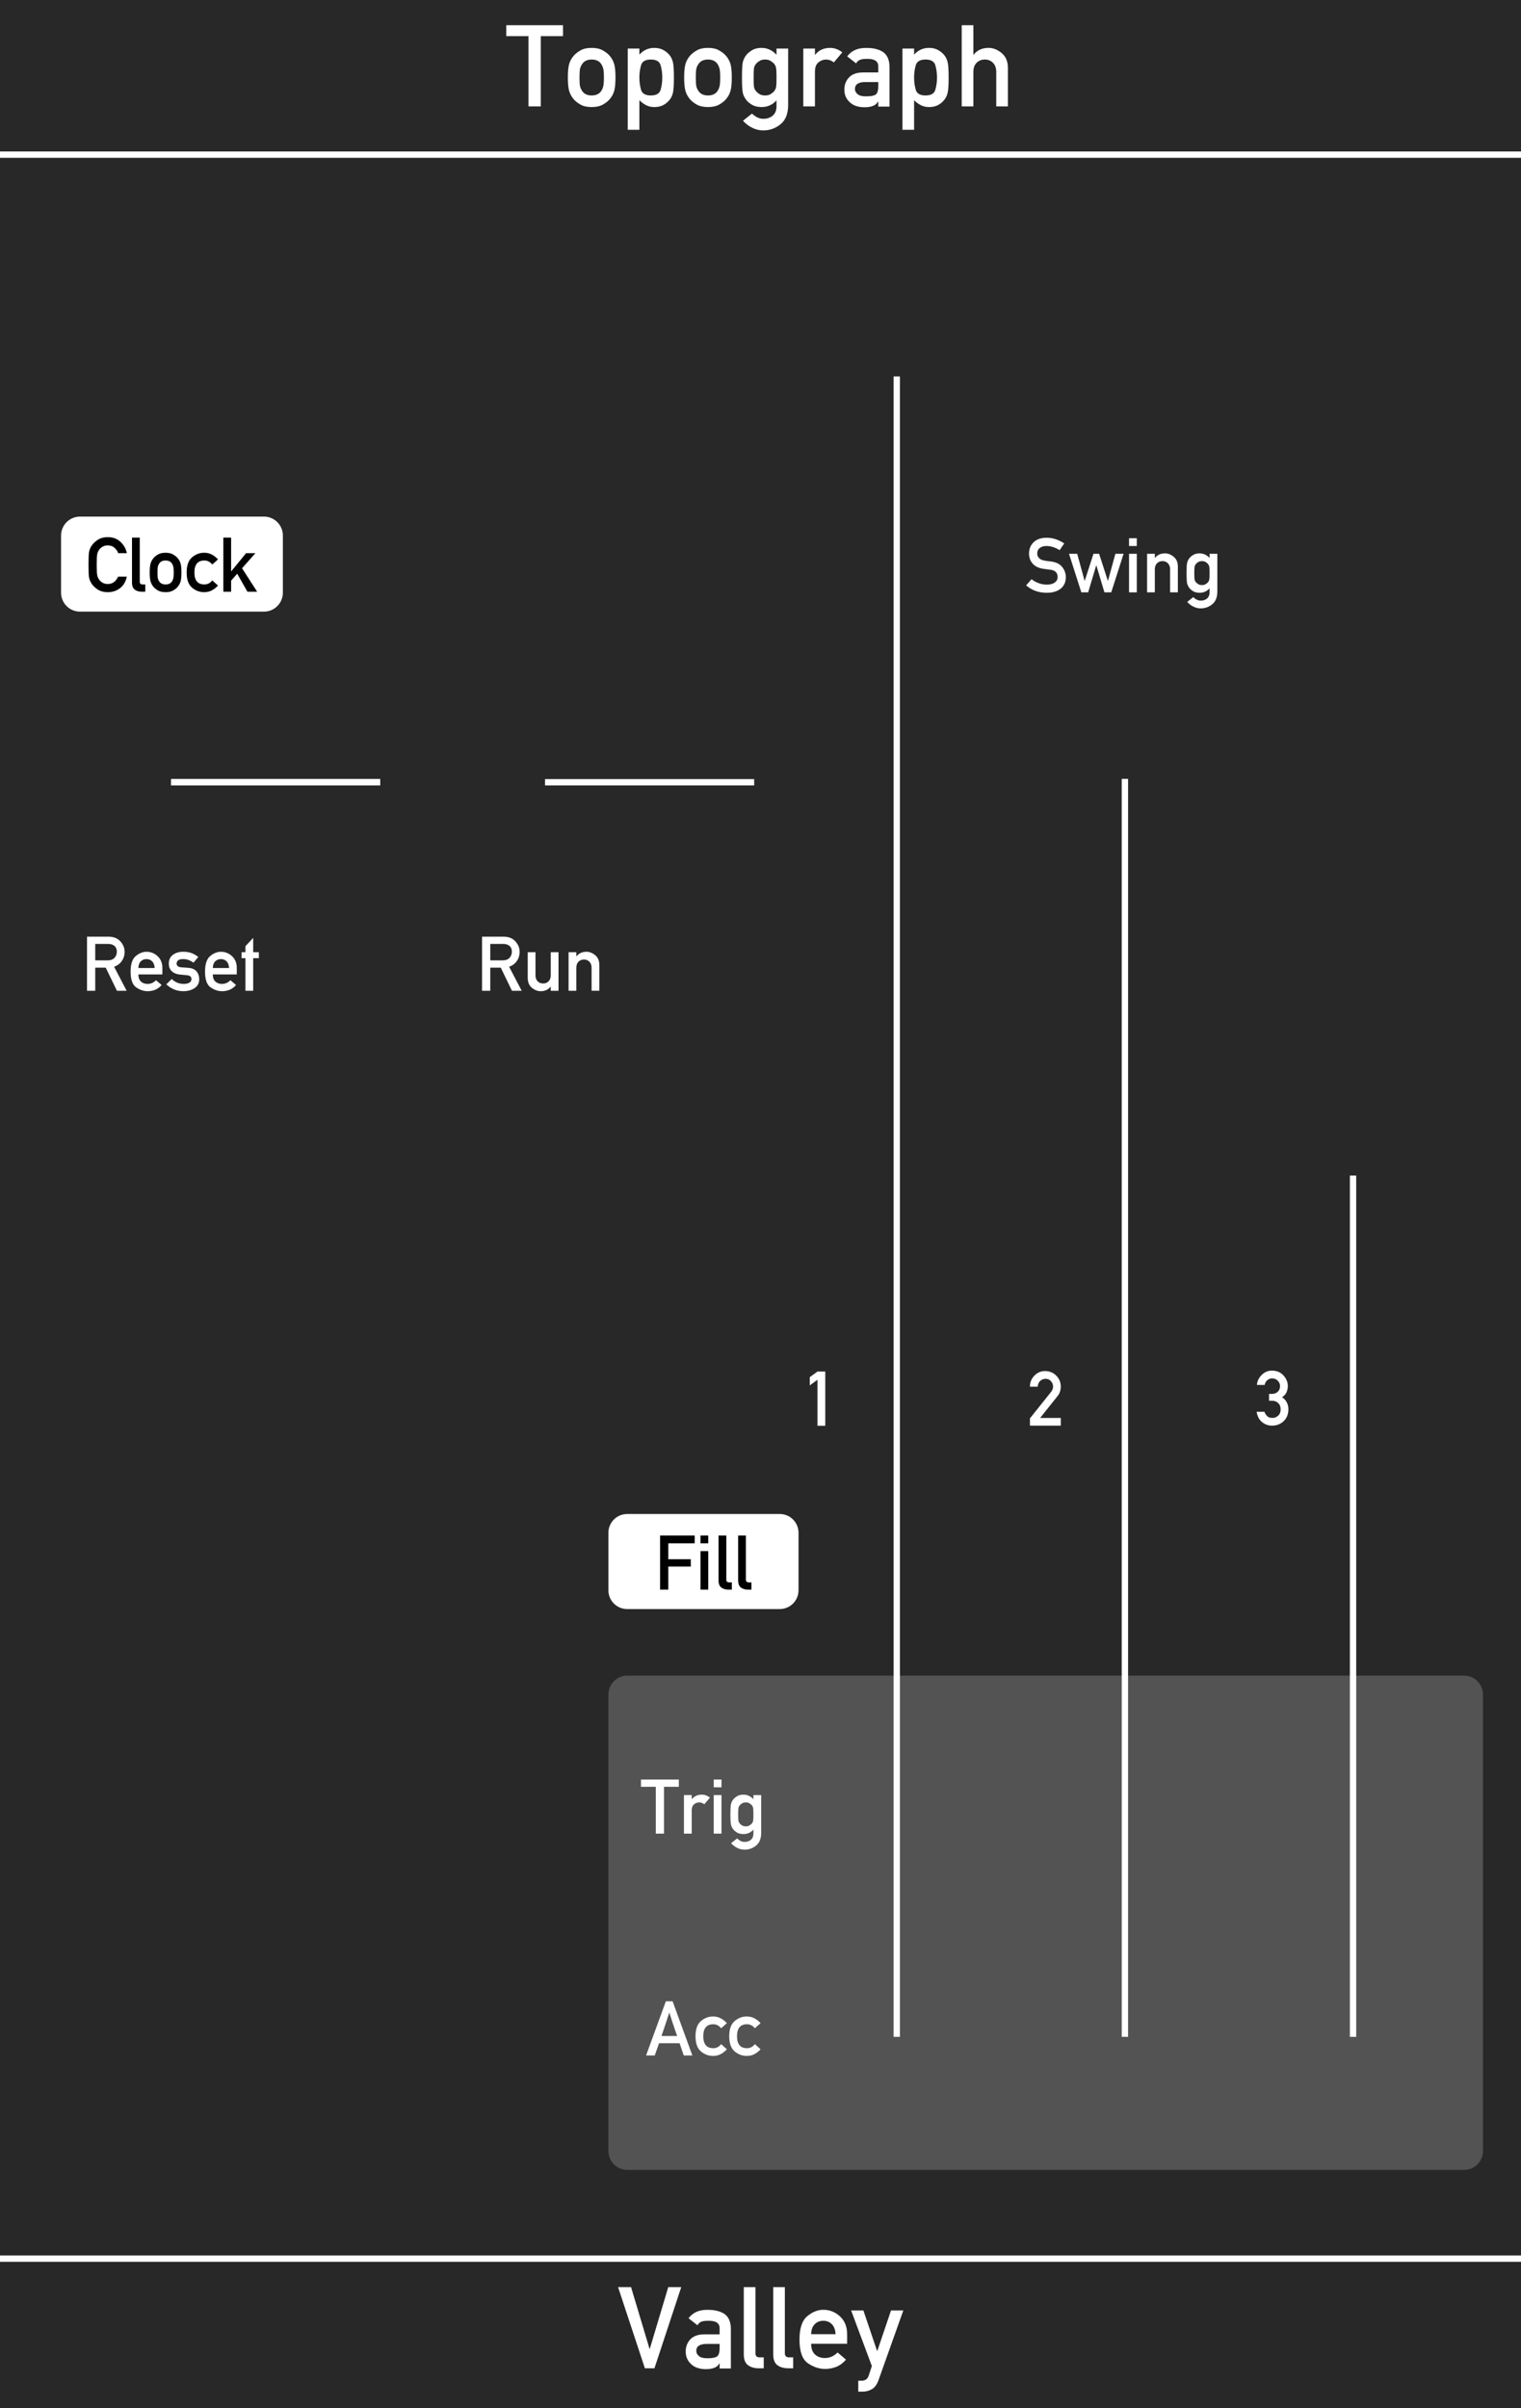 <svg xmlns="http://www.w3.org/2000/svg" xmlns:svg="http://www.w3.org/2000/svg" id="svg8" width="240" height="380" x="0" y="0" version="1.1" viewBox="-177 230.9 240 380" xml:space="preserve" style="enable-background:new -177 230.9 240 380"><style id="style815" type="text/css"/><path id="rect817" d="M -177,230.9 H 63 v 380 h -240 z" style="fill:#282828;fill-opacity:1"/><path id="line820" d="M 63,587.3 H -177" style="fill:none;stroke:#fff;stroke-miterlimit:10"/><path id="line822" d="M 63,255.3 H -177" style="fill:none;stroke:#fff;stroke-miterlimit:10"/><path id="rect1086" d="M -78,495.3 H 54 c 1.662,0 3,1.338 3,3 V 570.3 c 0,1.662 -1.338,3 -3,3 H -78 c -1.662,0 -3,-1.338 -3,-3 v -72 c 0,-1.662 1.338,-3 3,-3 z" style="fill:#535353;fill-opacity:1;stroke-width:1"/><path id="rect867" d="m -78.033,469.8 h 24.065 c 1.644,0 2.967,1.323 2.967,2.967 v 9.065 c 0,1.644 -1.323,2.967 -2.967,2.967 H -78.033 C -79.677,484.8 -81,483.477 -81,481.833 v -9.065 c 0,-1.644 1.323,-2.967 2.967,-2.967 z" style="fill:#fff;fill-opacity:1;stroke-width:1"/><g id="text828" aria-label="Topograph" transform="matrix(1 0 0 1 -97.153 247.677)" style="font-size:18px;font-family:AlteDIN1451Mittelschrift;fill:#fff"><path id="path1182" d="M 3.542,0.009 V -11.074 H 0.035 v -1.723 H 8.991 v 1.723 H 5.484 V 0.009 Z" style="font-size:18px;font-family:AlteDIN1451Mittelschrift;fill:#fff"/><path id="path1184" d="m 9.756,-4.562 q 0,-1.468 0.229,-2.188 0.229,-0.721 0.756,-1.301 0.378,-0.413 1.037,-0.791 0.668,-0.378 1.74,-0.378 1.055,0 1.723,0.378 0.668,0.378 1.046,0.791 0.527,0.58 0.756,1.301 0.229,0.721 0.229,2.188 0,1.494 -0.229,2.215 -0.229,0.721 -0.756,1.301 -0.378,0.422 -1.046,0.791 -0.668,0.369 -1.723,0.369 -1.072,0 -1.74,-0.369 -0.659,-0.369 -1.037,-0.791 Q 10.213,-1.626 9.984,-2.347 9.756,-3.067 9.756,-4.562 Z m 5.687,0.018 q 0,-0.993 -0.105,-1.397 -0.097,-0.404 -0.343,-0.773 -0.483,-0.668 -1.477,-0.668 -1.011,0 -1.477,0.668 -0.264,0.369 -0.36,0.773 -0.088,0.404 -0.088,1.38 0,1.002 0.088,1.415 0.097,0.404 0.36,0.765 0.466,0.668 1.477,0.668 0.993,0 1.477,-0.668 0.246,-0.36 0.343,-0.765 0.105,-0.404 0.105,-1.397 z" style="font-size:18px;font-family:AlteDIN1451Mittelschrift;fill:#fff"/><path id="path1186" d="M 19.204,3.7 V -9.114 h 1.837 V -8.156 q 0.958,-1.063 2.355,-1.063 0.835,0 1.441,0.343 0.606,0.334 1.002,0.844 0.378,0.492 0.51,1.151 0.141,0.65 0.141,2.338 0,1.679 -0.141,2.338 -0.132,0.659 -0.51,1.143 -0.396,0.519 -1.002,0.853 -0.606,0.325 -1.441,0.325 -0.712,0 -1.283,-0.29 -0.562,-0.29 -1.072,-0.782 V 3.7 Z m 3.639,-5.414 q 1.292,0 1.547,-0.888 0.264,-0.888 0.264,-1.942 0,-1.055 -0.264,-1.942 -0.255,-0.896 -1.547,-0.896 -1.292,0 -1.547,0.923 -0.255,0.923 -0.255,1.916 0,0.993 0.255,1.916 0.255,0.914 1.547,0.914 z" style="font-size:18px;font-family:AlteDIN1451Mittelschrift;fill:#fff"/><path id="path1188" d="m 28.107,-4.562 q 0,-1.468 0.229,-2.188 0.229,-0.721 0.756,-1.301 0.378,-0.413 1.037,-0.791 0.668,-0.378 1.74,-0.378 1.055,0 1.723,0.378 0.668,0.378 1.046,0.791 0.527,0.58 0.756,1.301 0.229,0.721 0.229,2.188 0,1.494 -0.229,2.215 -0.229,0.721 -0.756,1.301 -0.378,0.422 -1.046,0.791 -0.668,0.369 -1.723,0.369 -1.072,0 -1.74,-0.369 -0.659,-0.369 -1.037,-0.791 -0.527,-0.58 -0.756,-1.301 -0.229,-0.721 -0.229,-2.215 z m 5.687,0.018 q 0,-0.993 -0.105,-1.397 -0.097,-0.404 -0.343,-0.773 -0.483,-0.668 -1.477,-0.668 -1.011,0 -1.477,0.668 -0.264,0.369 -0.36,0.773 -0.088,0.404 -0.088,1.38 0,1.002 0.088,1.415 0.097,0.404 0.36,0.765 0.466,0.668 1.477,0.668 0.993,0 1.477,-0.668 0.246,-0.36 0.343,-0.765 0.105,-0.404 0.105,-1.397 z" style="font-size:18px;font-family:AlteDIN1451Mittelschrift;fill:#fff"/><path id="path1190" d="m 42.68,0 v -0.94 q -0.958,1.055 -2.355,1.055 -0.896,0 -1.503,-0.352 -0.598,-0.36 -0.905,-0.756 -0.396,-0.51 -0.545,-1.081 -0.141,-0.571 -0.141,-2.47 0,-1.898 0.141,-2.47 0.149,-0.571 0.545,-1.09 0.308,-0.387 0.905,-0.747 0.606,-0.369 1.503,-0.369 1.336,0 2.355,1.081 v -0.976 h 1.837 v 8.912 q 0,2.057 -1.204,3.032 -1.195,0.976 -2.751,0.976 -0.879,0 -1.723,-0.422 -0.844,-0.422 -1.45,-1.107 L 38.812,1.143 q 0.334,0.334 0.791,0.58 0.466,0.246 0.993,0.246 0.914,0 1.494,-0.51 Q 42.68,0.949 42.68,0 Z m -3.612,-4.544 q 0,1.099 0.053,1.459 0.062,0.36 0.308,0.668 0.185,0.246 0.545,0.475 0.36,0.229 0.914,0.229 0.536,0 0.888,-0.229 0.36,-0.229 0.554,-0.475 0.237,-0.308 0.29,-0.668 0.062,-0.36 0.062,-1.459 0,-1.099 -0.062,-1.459 -0.053,-0.36 -0.29,-0.677 -0.193,-0.237 -0.554,-0.466 -0.352,-0.237 -0.888,-0.237 -0.554,0 -0.914,0.237 -0.36,0.229 -0.545,0.466 -0.246,0.316 -0.308,0.677 -0.053,0.36 -0.053,1.459 z" style="font-size:18px;font-family:AlteDIN1451Mittelschrift;fill:#fff"/><path id="path1192" d="M 46.907,0.009 V -9.114 h 1.837 v 0.976 h 0.035 q 0.853,-1.081 2.373,-1.081 1.002,0 1.907,0.703 l -1.327,1.582 q -0.598,-0.448 -1.213,-0.448 -0.677,0 -1.23,0.457 -0.545,0.448 -0.545,1.45 v 5.484 z" style="font-size:18px;font-family:AlteDIN1451Mittelschrift;fill:#fff"/><path id="path1194" d="m 58.737,0.044 v -0.809 h -0.035 q -0.255,0.475 -0.765,0.686 -0.545,0.229 -1.424,0.229 -1.512,-0.035 -2.285,-0.809 -0.844,-0.773 -0.844,-1.978 0,-1.143 0.729,-1.916 0.729,-0.773 2.153,-0.791 h 2.47 v -0.967 q 0.009,-1.213 -1.819,-1.178 -0.633,0 -1.055,0.141 -0.413,0.185 -0.624,0.571 l -1.406,-1.107 q 1.02,-1.362 2.997,-1.327 1.661,-0.018 2.672,0.65 0.993,0.694 1.011,2.355 v 6.249 z m 0,-3.208 v -0.668 h -2.136 q -1.564,0.044 -1.547,1.107 0,0.457 0.404,0.791 0.387,0.36 1.274,0.36 1.125,0.018 1.582,-0.272 0.422,-0.29 0.422,-1.318 z" style="font-size:18px;font-family:AlteDIN1451Mittelschrift;fill:#fff"/><path id="path1196" d="M 62.552,3.7 V -9.114 h 1.837 V -8.156 q 0.958,-1.063 2.355,-1.063 0.835,0 1.441,0.343 0.606,0.334 1.002,0.844 0.378,0.492 0.51,1.151 0.141,0.65 0.141,2.338 0,1.679 -0.141,2.338 -0.132,0.659 -0.51,1.143 -0.396,0.519 -1.002,0.853 -0.606,0.325 -1.441,0.325 -0.712,0 -1.283,-0.29 -0.562,-0.29 -1.072,-0.782 V 3.7 Z m 3.639,-5.414 q 1.292,0 1.547,-0.888 0.264,-0.888 0.264,-1.942 0,-1.055 -0.264,-1.942 -0.255,-0.896 -1.547,-0.896 -1.292,0 -1.547,0.923 -0.255,0.923 -0.255,1.916 0,0.993 0.255,1.916 0.255,0.914 1.547,0.914 z" style="font-size:18px;font-family:AlteDIN1451Mittelschrift;fill:#fff"/><path id="path1198" d="M 71.903,0.009 V -12.797 h 1.837 v 4.658 h 0.035 q 0.853,-1.081 2.373,-1.081 1.063,0 2.048,0.809 0.993,0.809 0.993,2.355 V 0.009 H 77.353 V -5.423 q 0,-0.923 -0.519,-1.441 -0.51,-0.519 -1.274,-0.519 -0.791,0 -1.31,0.519 -0.51,0.519 -0.51,1.441 v 5.432 z" style="font-size:18px;font-family:AlteDIN1451Mittelschrift;fill:#fff"/></g><g id="text830" aria-label="Valley" transform="matrix(1 0 0 1 -79.508 604.591)" style="font-size:18px;font-family:AlteDIN1451Mittelschrift;fill:#fff"><path id="path1118" d="M 4.263,0.009 0.035,-12.797 H 2.083 l 2.918,9.747 h 0.035 L 7.954,-12.797 H 10.002 L 5.774,0.009 Z" style="font-size:18px;font-family:AlteDIN1451Mittelschrift;fill:#fff"/><path id="path1120" d="m 16.058,0.044 v -0.809 h -0.035 q -0.255,0.475 -0.765,0.686 -0.545,0.229 -1.424,0.229 -1.512,-0.035 -2.285,-0.809 -0.844,-0.773 -0.844,-1.978 0,-1.143 0.729,-1.916 0.729,-0.773 2.153,-0.791 h 2.47 v -0.967 q 0.009,-1.213 -1.819,-1.178 -0.633,0 -1.055,0.141 -0.413,0.185 -0.624,0.571 l -1.406,-1.107 q 1.02,-1.362 2.997,-1.327 1.661,-0.018 2.672,0.65 0.993,0.694 1.011,2.355 v 6.249 z m 0,-3.208 v -0.668 h -2.136 q -1.564,0.044 -1.547,1.107 0,0.457 0.404,0.791 0.387,0.36 1.274,0.36 1.125,0.018 1.582,-0.272 0.422,-0.29 0.422,-1.318 z" style="font-size:18px;font-family:AlteDIN1451Mittelschrift;fill:#fff"/><path id="path1122" d="M 19.872,-2.197 V -12.797 h 1.837 v 10.45 q 0,0.633 0.686,0.633 h 0.624 v 1.723 h -0.809 q -1.002,0 -1.67,-0.483 -0.668,-0.492 -0.668,-1.723 z" style="font-size:18px;font-family:AlteDIN1451Mittelschrift;fill:#fff"/><path id="path1124" d="M 24.513,-2.197 V -12.797 h 1.837 v 10.45 q 0,0.633 0.686,0.633 h 0.624 v 1.723 h -0.809 q -1.002,0 -1.67,-0.483 -0.668,-0.492 -0.668,-1.723 z" style="font-size:18px;font-family:AlteDIN1451Mittelschrift;fill:#fff"/><path id="path1126" d="m 36.176,-3.858 h -5.678 q 0,1.125 0.606,1.688 0.615,0.562 1.564,0.562 1.134,0 2.004,-0.879 L 36,-1.354 q -0.677,0.791 -1.529,1.134 -0.844,0.334 -1.767,0.334 -1.406,0 -2.725,-0.905 -1.318,-0.914 -1.318,-3.727 0,-2.663 1.213,-3.683 1.222,-1.02 2.549,-1.02 1.503,0 2.628,1.046 1.125,1.037 1.125,2.804 z m -5.678,-1.512 h 3.85 q -0.044,-1.028 -0.58,-1.573 -0.536,-0.545 -1.345,-0.545 -0.817,0 -1.362,0.545 -0.536,0.545 -0.562,1.573 z" style="font-size:18px;font-family:AlteDIN1451Mittelschrift;fill:#fff"/><path id="path1128" d="M 40.078,-0.343 36.809,-9.114 h 1.934 l 2.162,6.39 h 0.035 l 2.162,-6.39 h 1.942 L 41.124,1.898 Q 40.737,2.953 40.061,3.322 39.384,3.7 38.549,3.7 H 37.934 V 1.969 h 0.545 q 0.826,0 1.099,-0.791 z" style="font-size:18px;font-family:AlteDIN1451Mittelschrift;fill:#fff"/></g><path id="line838" d="m -35.5,290.3 v 262" style="fill:none;stroke:#fff;stroke-miterlimit:10"/><path id="line840" d="m 0.5,353.8 v 198.5" style="fill:none;stroke:#fff;stroke-miterlimit:10"/><path id="line842" d="m 36.5,416.4 v 135.9" style="fill:none;stroke:#fff;stroke-miterlimit:10"/><g id="text844" aria-label="1" transform="translate(-50.025,455.854)" style="font-size:12px;font-family:AlteDIN1451Mittelschrift;fill:#fff"><path id="path1271" d="m 2.016,0.023 v -7.26 l -1.219,0.891 V -7.646 L 2.016,-8.531 h 1.23 v 8.555 z" style="font-size:12px;font-family:AlteDIN1451Mittelschrift;fill:#fff"/></g><g id="text846" aria-label="2" transform="translate(-14.88,455.853)" style="font-size:12px;font-family:AlteDIN1451Mittelschrift;fill:#fff"><path id="path1274" d="M 0.393,0.006 V -1.143 L 3.732,-5.32 q 0.193,-0.246 0.252,-0.451 0.059,-0.205 0.059,-0.398 0,-0.445 -0.316,-0.826 -0.316,-0.387 -0.861,-0.387 -0.498,0 -0.855,0.334 -0.352,0.328 -0.393,0.902 H 0.393 q 0.006,-1.037 0.709,-1.746 0.703,-0.715 1.67,-0.715 1.066,0 1.775,0.721 0.715,0.715 0.715,1.729 0,0.867 -0.51,1.5 l -2.748,3.445 h 3.258 v 1.219 z" style="font-size:12px;font-family:AlteDIN1451Mittelschrift;fill:#fff"/></g><g id="text848" aria-label="3" transform="translate(21.12,455.783)" style="font-size:12px;font-family:AlteDIN1451Mittelschrift;fill:#fff"><path id="path1277" d="m 2.121,-3.855 v -1.078 h 0.422 q 0.609,0 0.961,-0.34 0.357,-0.346 0.357,-0.873 0,-0.521 -0.369,-0.879 -0.369,-0.357 -0.879,-0.357 -0.387,0 -0.732,0.258 -0.346,0.258 -0.445,0.773 H 0.211 Q 0.281,-7.254 0.967,-7.928 1.652,-8.607 2.566,-8.607 q 1.143,0 1.828,0.756 0.691,0.75 0.691,1.682 0,0.492 -0.193,0.961 -0.193,0.463 -0.721,0.803 0.539,0.346 0.773,0.85 0.234,0.504 0.234,1.02 0,1.195 -0.75,1.904 -0.75,0.709 -1.84,0.709 -0.867,0 -1.564,-0.557 Q 0.334,-1.043 0.164,-2.115 h 1.225 q 0.17,0.439 0.457,0.709 0.287,0.264 0.814,0.264 0.51,0 0.902,-0.357 0.393,-0.363 0.393,-0.996 0,-0.639 -0.393,-0.996 -0.387,-0.363 -0.926,-0.363 z" style="font-size:12px;font-family:AlteDIN1451Mittelschrift;fill:#fff"/></g><g id="text850" aria-label="Reset" transform="matrix(1 0 0 1 -164.177 387.23)" style="font-size:12px;font-family:AlteDIN1451Mittelschrift;fill:#fff"><path id="path1160" d="m 2.203,-7.383 v 2.59 h 1.957 q 0.727,0 1.09,-0.404 0.363,-0.404 0.363,-0.949 0,-0.65 -0.434,-0.973 Q 4.816,-7.383 4.236,-7.383 Z M 0.908,0.006 V -8.531 H 4.248 q 1.096,0 1.734,0.562 0.357,0.311 0.604,0.779 0.252,0.469 0.252,1.043 0,0.826 -0.445,1.465 -0.439,0.633 -1.213,0.896 L 7.16,0.006 H 5.625 L 3.861,-3.639 H 2.203 v 3.645 z" style="font-size:12px;font-family:AlteDIN1451Mittelschrift;fill:#fff"/><path id="path1162" d="M 12.797,-2.572 H 9.012 q 0,0.75 0.404,1.125 0.41,0.375 1.043,0.375 0.756,0 1.336,-0.586 l 0.885,0.756 Q 12.229,-0.375 11.66,-0.146 q -0.562,0.223 -1.178,0.223 -0.938,0 -1.816,-0.604 -0.879,-0.609 -0.879,-2.484 0,-1.775 0.809,-2.455 0.814,-0.68 1.699,-0.68 1.002,0 1.752,0.697 0.75,0.691 0.75,1.869 z M 9.012,-3.58 h 2.566 q -0.029,-0.686 -0.387,-1.049 -0.357,-0.363 -0.896,-0.363 -0.545,0 -0.908,0.363 -0.357,0.363 -0.375,1.049 z" style="font-size:12px;font-family:AlteDIN1451Mittelschrift;fill:#fff"/><path id="path1164" d="m 13.418,-1.008 0.855,-0.844 q 0.797,0.779 1.916,0.779 0.521,0 0.861,-0.193 0.34,-0.199 0.34,-0.586 0,-0.533 -0.744,-0.598 l -1.078,-0.1 q -0.756,-0.059 -1.254,-0.498 -0.498,-0.439 -0.498,-1.225 0,-0.926 0.65,-1.4 0.65,-0.475 1.617,-0.475 0.797,0 1.365,0.229 0.568,0.223 1.02,0.598 l -0.756,0.891 q -0.363,-0.246 -0.75,-0.404 -0.387,-0.158 -0.879,-0.158 -0.586,0 -0.814,0.211 -0.229,0.205 -0.229,0.521 0,0.199 0.17,0.369 0.17,0.17 0.633,0.205 l 1.008,0.07 q 0.943,0.064 1.354,0.586 0.41,0.516 0.41,1.236 0,0.896 -0.732,1.383 -0.732,0.486 -1.787,0.486 -1.518,0 -2.678,-1.084 z" style="font-size:12px;font-family:AlteDIN1451Mittelschrift;fill:#fff"/><path id="path1166" d="m 24.539,-2.572 h -3.785 q 0,0.75 0.404,1.125 0.41,0.375 1.043,0.375 0.756,0 1.336,-0.586 l 0.885,0.756 Q 23.971,-0.375 23.402,-0.146 q -0.562,0.223 -1.178,0.223 -0.938,0 -1.816,-0.604 -0.879,-0.609 -0.879,-2.484 0,-1.775 0.809,-2.455 0.814,-0.68 1.699,-0.68 1.002,0 1.752,0.697 0.75,0.691 0.75,1.869 z m -3.785,-1.008 h 2.566 q -0.029,-0.686 -0.387,-1.049 -0.357,-0.363 -0.896,-0.363 -0.545,0 -0.908,0.363 -0.357,0.363 -0.375,1.049 z" style="font-size:12px;font-family:AlteDIN1451Mittelschrift;fill:#fff"/><path id="path1168" d="M 25.904,0.012 V -5.139 h -0.609 v -0.938 h 0.609 V -7.031 l 1.225,-1.307 v 2.262 h 0.891 v 0.938 h -0.891 v 5.15 z" style="font-size:12px;font-family:AlteDIN1451Mittelschrift;fill:#fff"/></g><g id="text852" aria-label="Run" transform="translate(-101.845,387.23)" style="font-size:12px;font-family:AlteDIN1451Mittelschrift;fill:#fff"><path id="path895" d="m 2.203,-7.383 v 2.59 h 1.957 q 0.727,0 1.09,-0.404 0.363,-0.404 0.363,-0.949 0,-0.65 -0.434,-0.973 Q 4.816,-7.383 4.236,-7.383 Z M 0.908,0.006 V -8.531 H 4.248 q 1.096,0 1.734,0.562 0.357,0.311 0.604,0.779 0.252,0.469 0.252,1.043 0,0.826 -0.445,1.465 -0.439,0.633 -1.213,0.896 L 7.16,0.006 H 5.625 L 3.861,-3.639 H 2.203 v 3.645 z" style="font-size:12px;font-family:AlteDIN1451Mittelschrift;fill:#fff"/><path id="path897" d="m 8.115,-2.033 v -4.043 h 1.225 v 3.627 q 0,0.621 0.34,0.967 0.346,0.34 0.873,0.34 0.51,0 0.85,-0.34 0.346,-0.346 0.346,-0.967 v -3.627 h 1.225 v 6.082 h -1.225 v -0.645 h -0.023 q -0.568,0.715 -1.57,0.715 -0.721,0 -1.383,-0.533 -0.656,-0.539 -0.656,-1.576 z" style="font-size:12px;font-family:AlteDIN1451Mittelschrift;fill:#fff"/><path id="path899" d="M 14.561,0.006 V -6.076 h 1.225 v 0.65 h 0.023 q 0.568,-0.721 1.582,-0.721 0.709,0 1.365,0.539 0.662,0.539 0.662,1.57 v 4.043 h -1.225 V -3.615 q 0,-0.615 -0.346,-0.961 -0.34,-0.346 -0.85,-0.346 -0.527,0 -0.873,0.346 -0.34,0.346 -0.34,0.961 v 3.621 z" style="font-size:12px;font-family:AlteDIN1451Mittelschrift;fill:#fff"/></g><path id="rect1268" d="m -164.365,312.414 h 29 c 1.662,0 3,1.338 3,3 v 9 c 0,1.662 -1.338,3 -3,3 h -29 c -1.662,0 -3,-1.338 -3,-3 v -9 c 0,-1.662 1.338,-3 3,-3 z" style="fill:#fff;fill-opacity:1;stroke-width:1"/><g id="text854" aria-label="Clock" transform="matrix(1 0 0 1 -163.655 324.266)" style="font-size:12px;font-family:AlteDIN1451Mittelschrift;fill:#000;fill-opacity:1"><path id="path1171" d="m 5.303,-2.379 h 1.365 q -0.252,1.195 -1.078,1.828 -0.826,0.627 -1.922,0.627 -1.008,0 -1.693,-0.48 Q 1.295,-0.891 0.996,-1.453 0.785,-1.828 0.703,-2.273 0.621,-2.719 0.621,-4.26 q 0,-1.541 0.082,-1.986 0.082,-0.445 0.293,-0.82 0.299,-0.557 0.979,-1.049 0.686,-0.492 1.693,-0.492 1.213,0 2.004,0.75 0.797,0.744 0.996,1.781 H 5.303 Q 5.145,-6.568 4.711,-6.938 4.283,-7.307 3.668,-7.307 q -0.457,0 -0.791,0.188 -0.334,0.188 -0.527,0.434 -0.252,0.328 -0.346,0.721 -0.088,0.393 -0.088,1.705 0,1.318 0.088,1.711 0.094,0.393 0.346,0.709 0.193,0.258 0.527,0.445 0.334,0.182 0.791,0.182 1.078,0 1.635,-1.166 z" style="font-size:12px;font-family:AlteDIN1451Mittelschrift;fill:#000;fill-opacity:1"/><path id="path1173" d="M 7.482,-1.465 V -8.531 h 1.225 v 6.967 q 0,0.422 0.457,0.422 H 9.58 V 0.006 H 9.041 q -0.668,0 -1.113,-0.322 -0.445,-0.328 -0.445,-1.148 z" style="font-size:12px;font-family:AlteDIN1451Mittelschrift;fill:#000;fill-opacity:1"/><path id="path1175" d="m 10.277,-3.041 q 0,-0.979 0.152,-1.459 0.152,-0.48 0.504,-0.867 0.252,-0.275 0.691,-0.527 0.445,-0.252 1.16,-0.252 0.703,0 1.148,0.252 0.445,0.252 0.697,0.527 0.352,0.387 0.504,0.867 0.152,0.48 0.152,1.459 0,0.996 -0.152,1.477 -0.152,0.48 -0.504,0.867 -0.252,0.281 -0.697,0.527 -0.445,0.246 -1.148,0.246 -0.715,0 -1.16,-0.246 -0.439,-0.246 -0.691,-0.527 -0.352,-0.387 -0.504,-0.867 -0.152,-0.48 -0.152,-1.477 z m 3.791,0.012 q 0,-0.662 -0.07,-0.932 -0.064,-0.27 -0.229,-0.516 -0.322,-0.445 -0.984,-0.445 -0.674,0 -0.984,0.445 -0.176,0.246 -0.24,0.516 -0.059,0.27 -0.059,0.92 0,0.668 0.059,0.943 0.064,0.27 0.24,0.51 0.311,0.445 0.984,0.445 0.662,0 0.984,-0.445 0.164,-0.24 0.229,-0.51 0.07,-0.27 0.07,-0.932 z" style="font-size:12px;font-family:AlteDIN1451Mittelschrift;fill:#000;fill-opacity:1"/><path id="path1177" d="m 20.15,-1.781 0.902,0.809 q -0.398,0.457 -0.949,0.756 -0.545,0.293 -1.236,0.293 -1.055,0 -1.91,-0.715 -0.85,-0.721 -0.85,-2.391 0,-1.67 0.85,-2.391 0.855,-0.727 1.91,-0.727 0.691,0 1.236,0.299 0.551,0.299 0.949,0.756 l -0.902,0.803 q -0.516,-0.633 -1.236,-0.633 -1.582,0 -1.582,1.893 0,1.887 1.582,1.887 0.727,0 1.236,-0.639 z" style="font-size:12px;font-family:AlteDIN1451Mittelschrift;fill:#000;fill-opacity:1"/><path id="path1179" d="M 21.896,0.006 V -8.531 h 1.225 v 5.314 h 0.023 l 2.338,-2.859 h 1.465 l -2.098,2.379 2.385,3.703 h -1.535 l -1.617,-2.842 -0.961,1.096 v 1.746 z" style="font-size:12px;font-family:AlteDIN1451Mittelschrift;fill:#000;fill-opacity:1"/></g><g id="text856" aria-label="Trig" transform="matrix(1 0 0 1 -75.882 520.23)" style="font-size:12px;font-family:AlteDIN1451Mittelschrift;fill:#fff"><path id="path1102" d="M 2.361,0.006 V -7.383 H 0.023 V -8.531 h 5.971 v 1.148 H 3.656 v 7.389 z" style="font-size:12px;font-family:AlteDIN1451Mittelschrift;fill:#fff"/><path id="path1104" d="M 6.803,0.006 V -6.076 h 1.225 v 0.65 h 0.023 q 0.568,-0.721 1.582,-0.721 0.668,0 1.271,0.469 l -0.885,1.055 Q 9.621,-4.922 9.211,-4.922 q -0.451,0 -0.82,0.305 -0.363,0.299 -0.363,0.967 v 3.656 z" style="font-size:12px;font-family:AlteDIN1451Mittelschrift;fill:#fff"/><path id="path1106" d="M 11.502,0.006 V -6.076 h 1.225 v 6.082 z m 0,-7.312 V -8.531 h 1.225 v 1.225 z" style="font-size:12px;font-family:AlteDIN1451Mittelschrift;fill:#fff"/><path id="path1108" d="m 17.766,0 v -0.627 q -0.639,0.703 -1.57,0.703 -0.598,0 -1.002,-0.234 -0.398,-0.24 -0.604,-0.504 -0.264,-0.34 -0.363,-0.721 -0.094,-0.381 -0.094,-1.646 0,-1.266 0.094,-1.646 0.1,-0.381 0.363,-0.727 0.205,-0.258 0.604,-0.498 0.404,-0.246 1.002,-0.246 0.891,0 1.57,0.721 v -0.65 h 1.225 v 5.941 q 0,1.371 -0.803,2.021 -0.797,0.65 -1.834,0.65 -0.586,0 -1.148,-0.281 -0.562,-0.281 -0.967,-0.738 L 15.188,0.762 Q 15.41,0.984 15.715,1.148 16.025,1.312 16.377,1.312 q 0.609,0 0.996,-0.34 Q 17.766,0.633 17.766,0 Z m -2.408,-3.029 q 0,0.732 0.035,0.973 0.041,0.24 0.205,0.445 0.123,0.164 0.363,0.316 0.24,0.152 0.609,0.152 0.357,0 0.592,-0.152 0.24,-0.152 0.369,-0.316 0.158,-0.205 0.193,-0.445 0.041,-0.24 0.041,-0.973 0,-0.732 -0.041,-0.973 -0.035,-0.24 -0.193,-0.451 -0.129,-0.158 -0.369,-0.311 -0.234,-0.158 -0.592,-0.158 -0.369,0 -0.609,0.158 -0.24,0.152 -0.363,0.311 -0.164,0.211 -0.205,0.451 -0.035,0.24 -0.035,0.973 z" style="font-size:12px;font-family:AlteDIN1451Mittelschrift;fill:#fff"/></g><g id="text858" aria-label="Acc" transform="matrix(1 0 0 1 -75.064 555.236)" style="font-size:12px;font-family:AlteDIN1451Mittelschrift;fill:#fff"><path id="path1111" d="M 0.012,0 3.129,-8.543 H 4.195 L 7.312,0 H 5.953 L 5.297,-1.928 H 2.057 L 1.377,0 Z M 2.438,-3.07 H 4.91 Q 4.641,-3.861 4.482,-4.307 4.33,-4.758 4.213,-5.104 4.102,-5.449 3.984,-5.807 3.867,-6.164 3.674,-6.773 3.469,-6.141 3.346,-5.76 3.223,-5.385 3.105,-5.033 2.994,-4.682 2.842,-4.248 2.695,-3.814 2.438,-3.07 Z" style="font-size:12px;font-family:AlteDIN1451Mittelschrift;fill:#fff"/><path id="path1113" d="m 11.854,-1.781 0.902,0.809 q -0.398,0.457 -0.949,0.756 -0.545,0.293 -1.236,0.293 -1.055,0 -1.91,-0.715 Q 7.811,-1.359 7.811,-3.029 q 0,-1.67 0.85,-2.391 0.855,-0.727 1.91,-0.727 0.691,0 1.236,0.299 0.551,0.299 0.949,0.756 l -0.902,0.803 q -0.516,-0.633 -1.236,-0.633 -1.582,0 -1.582,1.893 0,1.887 1.582,1.887 0.727,0 1.236,-0.639 z" style="font-size:12px;font-family:AlteDIN1451Mittelschrift;fill:#fff"/><path id="path1115" d="m 17.174,-1.781 0.902,0.809 q -0.398,0.457 -0.949,0.756 -0.545,0.293 -1.236,0.293 -1.055,0 -1.91,-0.715 -0.85,-0.721 -0.85,-2.391 0,-1.67 0.85,-2.391 0.855,-0.727 1.91,-0.727 0.691,0 1.236,0.299 0.551,0.299 0.949,0.756 l -0.902,0.803 Q 16.658,-4.922 15.938,-4.922 q -1.582,0 -1.582,1.893 0,1.887 1.582,1.887 0.727,0 1.236,-0.639 z" style="font-size:12px;font-family:AlteDIN1451Mittelschrift;fill:#fff"/></g><g id="text860" aria-label="Fill" transform="matrix(1 0 0 1 -73.752 481.73)" style="font-size:12px;font-family:AlteDIN1451Mittelschrift"><path id="path1093" d="M 0.908,0.006 V -8.531 H 6.369 v 1.225 H 2.203 v 2.514 h 3.551 v 1.154 H 2.203 v 3.645 z" style="font-size:12px;font-family:AlteDIN1451Mittelschrift"/><path id="path1095" d="M 7.283,0.006 V -6.076 h 1.225 v 6.082 z m 0,-7.312 V -8.531 h 1.225 v 1.225 z" style="font-size:12px;font-family:AlteDIN1451Mittelschrift"/><path id="path1097" d="M 10.131,-1.465 V -8.531 h 1.225 v 6.967 q 0,0.422 0.457,0.422 h 0.416 v 1.148 h -0.539 q -0.668,0 -1.113,-0.322 -0.445,-0.328 -0.445,-1.148 z" style="font-size:12px;font-family:AlteDIN1451Mittelschrift"/><path id="path1099" d="M 13.225,-1.465 V -8.531 h 1.225 v 6.967 q 0,0.422 0.457,0.422 h 0.416 v 1.148 h -0.539 q -0.668,0 -1.113,-0.322 -0.445,-0.328 -0.445,-1.148 z" style="font-size:12px;font-family:AlteDIN1451Mittelschrift"/></g><path id="path3780" d="m -150,354.337 h 33 z" style="fill:none;stroke:#fff;stroke-width:1px;stroke-linecap:butt;stroke-linejoin:miter;stroke-opacity:1"/><g id="text4613" aria-label="Swing" transform="matrix(1,0,0,1,-36,-1.145)" style="font-style:normal;font-variant:normal;font-weight:400;font-stretch:normal;font-size:16px;line-height:1.25;font-family:Din17;-inkscape-font-specification:Din17;text-align:center;letter-spacing:0;word-spacing:0;text-anchor:middle;fill:#fff;fill-opacity:1;stroke:none;stroke-width:1"><path id="path4619" d="m 20.915,324.412 0.855,-0.973 q 0.48,0.387 1.107,0.621 0.627,0.234 1.313,0.234 0.791,0 1.242,-0.328 0.451,-0.328 0.451,-0.861 0,-1.008 -1.113,-1.154 -0.293,-0.035 -0.545,-0.07 -0.252,-0.035 -0.586,-0.082 -1.107,-0.152 -1.688,-0.809 -0.58,-0.662 -0.58,-1.594 0,-1.09 0.727,-1.793 0.732,-0.703 2.057,-0.703 0.791,0 1.488,0.252 0.697,0.252 1.283,0.639 l -0.721,1.066 q -0.469,-0.293 -1.008,-0.475 -0.539,-0.182 -1.102,-0.182 -0.598,0 -1.014,0.305 -0.416,0.305 -0.416,0.914 0,0.363 0.281,0.68 0.281,0.316 0.932,0.416 0.17,0.029 0.41,0.065 0.24,0.029 0.551,0.065 1.195,0.146 1.764,0.867 0.574,0.721 0.574,1.594 0,1.178 -0.814,1.828 -0.814,0.65 -2.186,0.65 -1.928,0 -3.264,-1.172 z" style="font-style:normal;font-variant:normal;font-weight:400;font-stretch:normal;font-size:12px;font-family:AlteDIN1451Mittelschrift;-inkscape-font-specification:AlteDIN1451Mittelschrift;text-align:center;text-anchor:middle;fill:#fff;fill-opacity:1;stroke-width:1"/><path id="path4621" d="m 33.267,325.514 -1.271,-4.254 h -0.023 l -1.271,4.254 h -1.078 l -1.945,-6.082 h 1.295 l 1.166,4.26 h 0.023 l 1.377,-4.26 h 0.891 l 1.377,4.26 h 0.023 l 1.166,-4.26 h 1.295 l -1.945,6.082 z" style="font-style:normal;font-variant:normal;font-weight:400;font-stretch:normal;font-size:12px;font-family:AlteDIN1451Mittelschrift;-inkscape-font-specification:AlteDIN1451Mittelschrift;text-align:center;text-anchor:middle;fill:#fff;fill-opacity:1;stroke-width:1"/><path id="path4623" d="m 37.151,325.514 v -6.082 h 1.225 v 6.082 z m 0,-7.313 v -1.225 h 1.225 v 1.225 z" style="font-style:normal;font-variant:normal;font-weight:400;font-stretch:normal;font-size:12px;font-family:AlteDIN1451Mittelschrift;-inkscape-font-specification:AlteDIN1451Mittelschrift;text-align:center;text-anchor:middle;fill:#fff;fill-opacity:1;stroke-width:1"/><path id="path4625" d="m 39.999,325.514 v -6.082 h 1.225 v 0.65 h 0.023 q 0.568,-0.721 1.582,-0.721 0.709,0 1.365,0.539 0.662,0.539 0.662,1.57 v 4.043 h -1.225 v -3.621 q 0,-0.615 -0.346,-0.961 -0.34,-0.346 -0.85,-0.346 -0.527,0 -0.873,0.346 -0.34,0.346 -0.34,0.961 v 3.621 z" style="font-style:normal;font-variant:normal;font-weight:400;font-stretch:normal;font-size:12px;font-family:AlteDIN1451Mittelschrift;-inkscape-font-specification:AlteDIN1451Mittelschrift;text-align:center;text-anchor:middle;fill:#fff;fill-opacity:1;stroke-width:1"/><path id="path4627" d="m 49.86,325.508 v -0.627 q -0.639,0.703 -1.57,0.703 -0.598,0 -1.002,-0.234 -0.398,-0.24 -0.604,-0.504 -0.264,-0.34 -0.363,-0.721 -0.094,-0.381 -0.094,-1.646 0,-1.266 0.094,-1.646 0.1,-0.381 0.363,-0.727 0.205,-0.258 0.604,-0.498 0.404,-0.246 1.002,-0.246 0.891,0 1.57,0.721 v -0.65 h 1.225 v 5.941 q 0,1.371 -0.803,2.021 -0.797,0.65 -1.834,0.65 -0.586,0 -1.148,-0.281 -0.563,-0.281 -0.967,-0.738 l 0.949,-0.756 q 0.223,0.223 0.527,0.387 0.311,0.164 0.662,0.164 0.609,0 0.996,-0.34 0.393,-0.34 0.393,-0.973 z m -2.408,-3.029 q 0,0.732 0.035,0.973 0.041,0.24 0.205,0.445 0.123,0.164 0.363,0.316 0.24,0.152 0.609,0.152 0.357,0 0.592,-0.152 0.24,-0.152 0.369,-0.316 0.158,-0.205 0.193,-0.445 0.041,-0.24 0.041,-0.973 0,-0.732 -0.041,-0.973 -0.035,-0.24 -0.193,-0.451 -0.129,-0.158 -0.369,-0.311 -0.234,-0.158 -0.592,-0.158 -0.369,0 -0.609,0.158 -0.24,0.152 -0.363,0.311 -0.164,0.211 -0.205,0.451 -0.035,0.24 -0.035,0.973 z" style="font-style:normal;font-variant:normal;font-weight:400;font-stretch:normal;font-size:12px;font-family:AlteDIN1451Mittelschrift;-inkscape-font-specification:AlteDIN1451Mittelschrift;text-align:center;text-anchor:middle;fill:#fff;fill-opacity:1;stroke-width:1"/></g><path style="fill:none;stroke:#fff;stroke-width:1px;stroke-linecap:butt;stroke-linejoin:miter;stroke-opacity:1" id="path892" d="m -150,354.337 h 33 z"/><path id="path894" d="m -91,354.337 h 33 z" style="fill:none;stroke:#fff;stroke-width:1px;stroke-linecap:butt;stroke-linejoin:miter;stroke-opacity:1"/></svg>